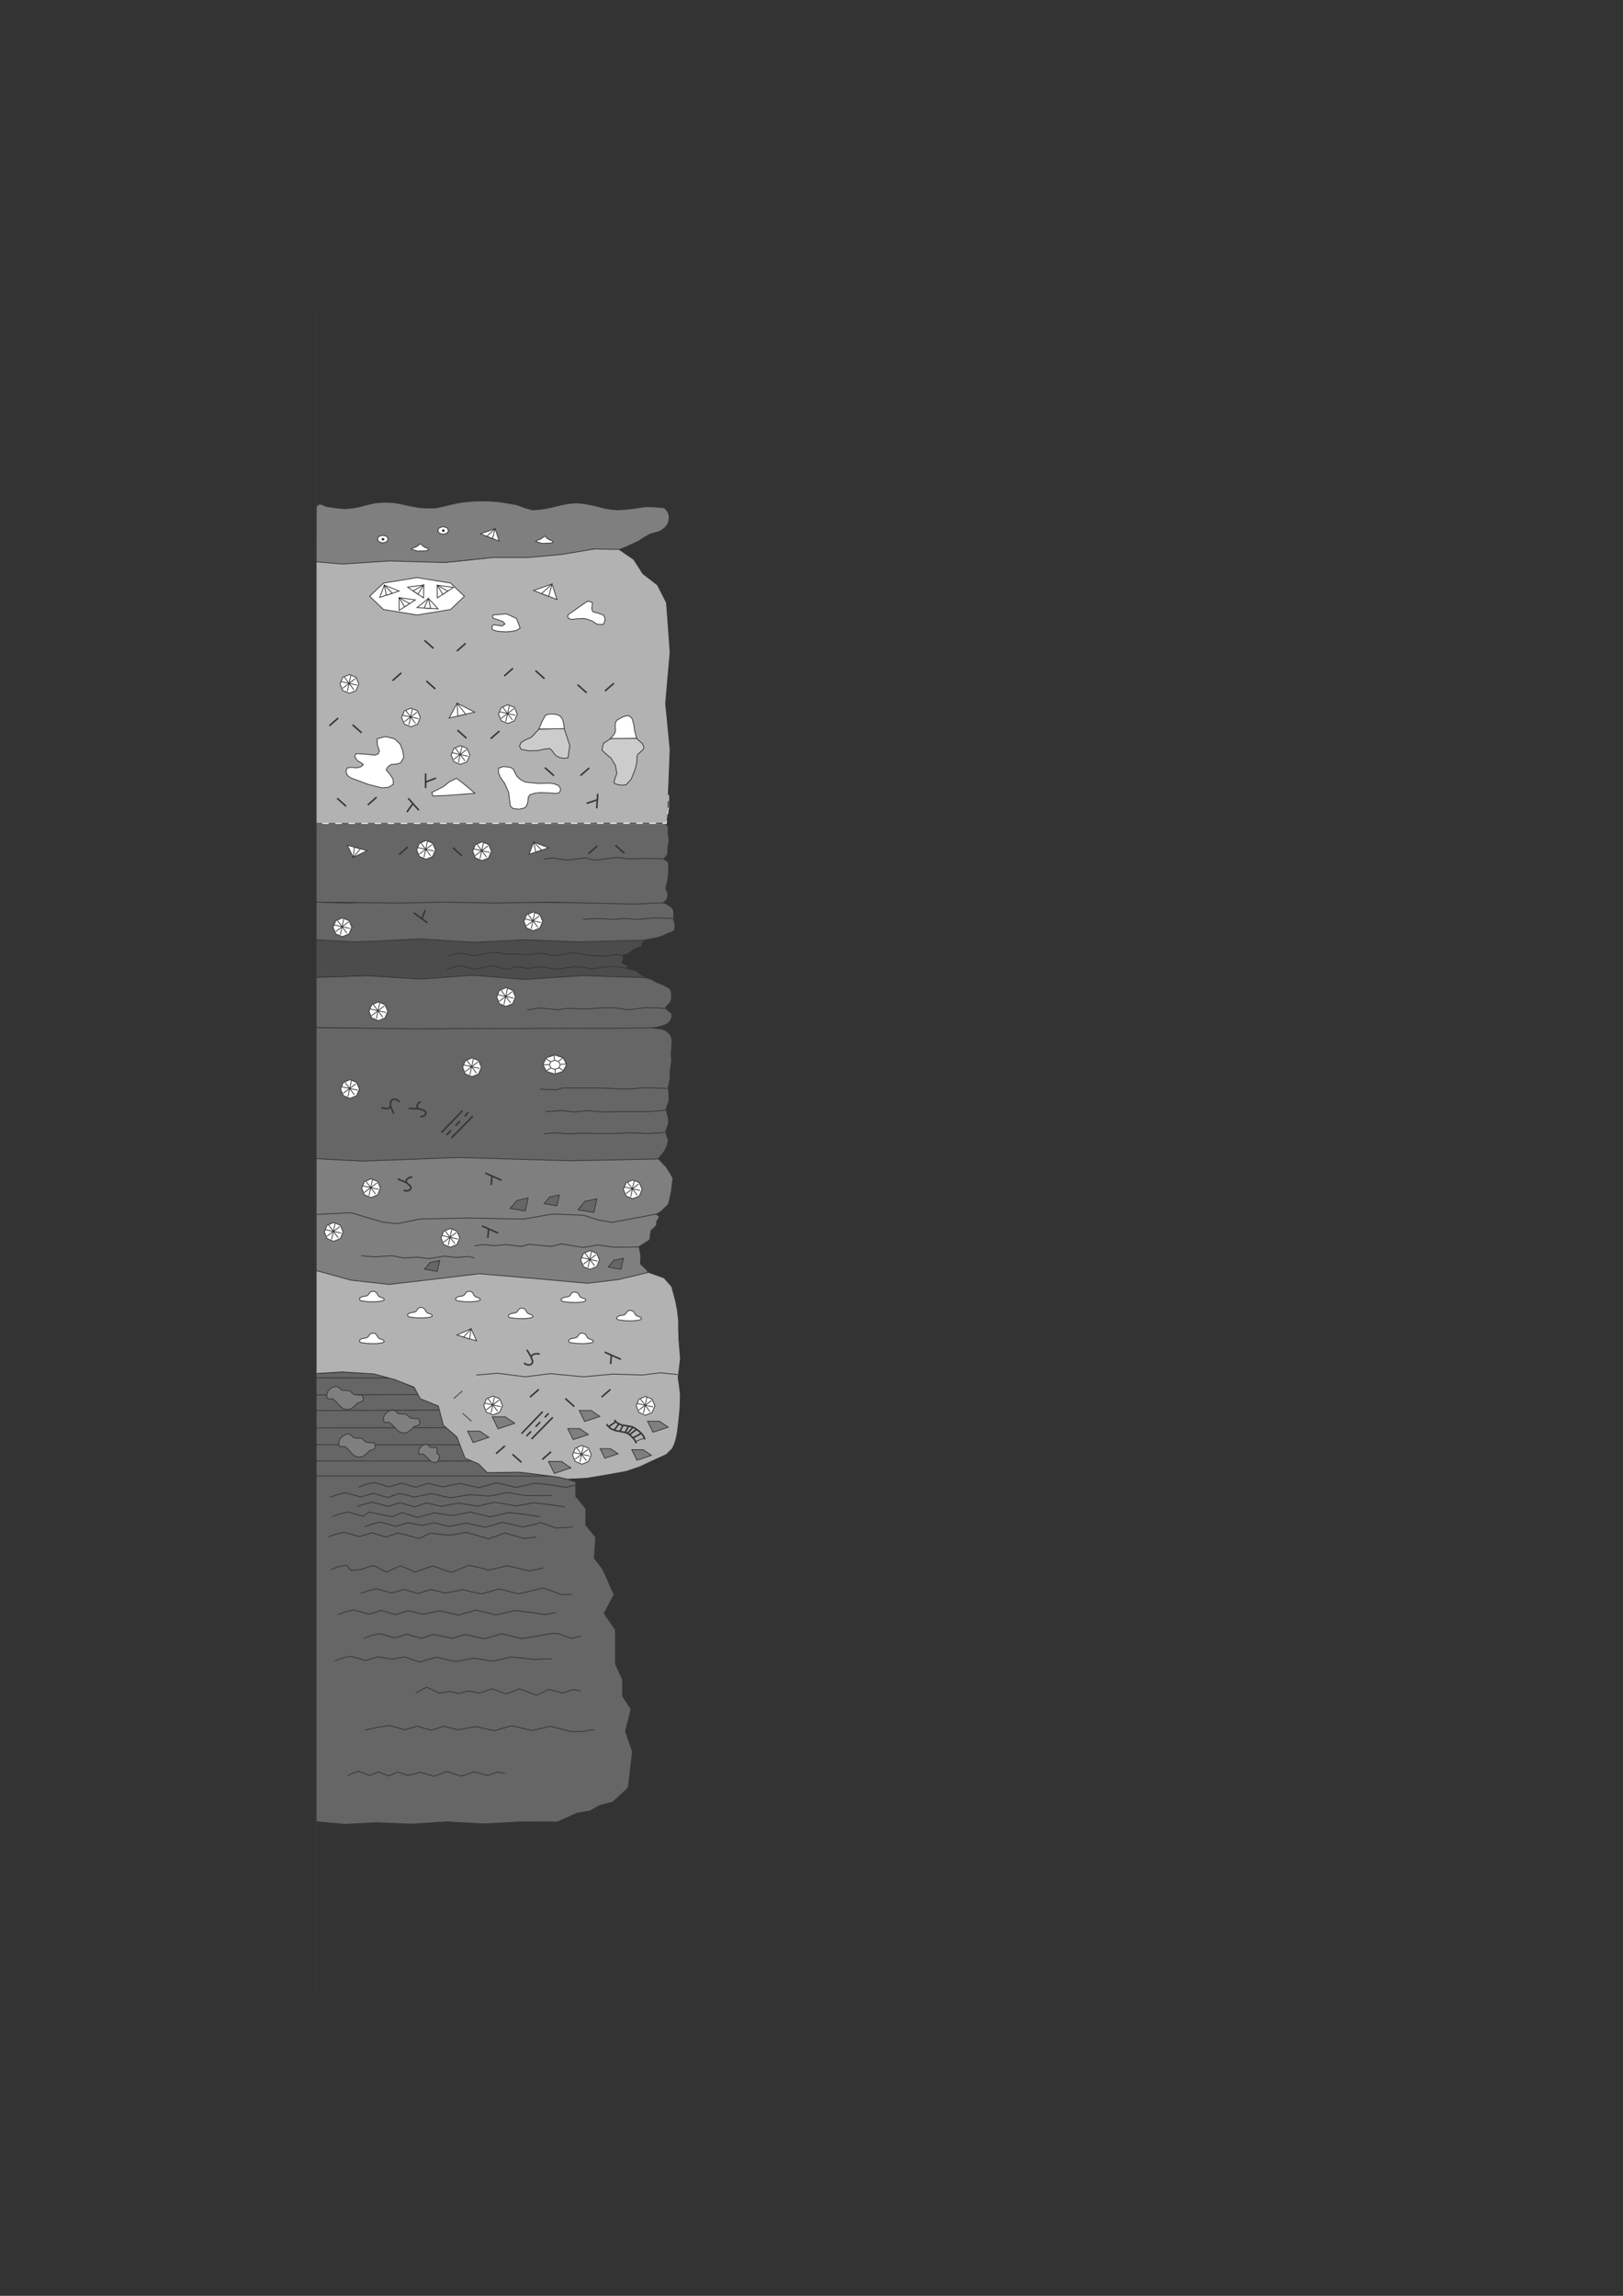 <?xml version="1.0" encoding="UTF-8"?>
<!DOCTYPE svg PUBLIC "-//W3C//DTD SVG 1.1//EN" "http://www.w3.org/Graphics/SVG/1.1/DTD/svg11.dtd">
<!-- Creator: CorelDRAW Home & Student X8 -->
<svg xmlns="http://www.w3.org/2000/svg" xml:space="preserve" width="210mm" height="297mm" version="1.1" style="shape-rendering:geometricPrecision; text-rendering:geometricPrecision; image-rendering:optimizeQuality; fill-rule:evenodd; clip-rule:evenodd"
viewBox="0 0 21000 29700"
 xmlns:xlink="http://www.w3.org/1999/xlink">
 <rect x="0" y="0" width="21000" height="29700" fill="#333333" stroke="none"/>
 <defs>
  <style type="text/css">
   <![CDATA[
    .str6 {stroke:#373435;stroke-width:20}
    .str1 {stroke:#373435;stroke-width:20.1}
    .str3 {stroke:#373435;stroke-width:10}
    .str0 {stroke:#373435;stroke-width:10.1}
    .str4 {stroke:#FEFEFE;stroke-width:10.1}
    .str2 {stroke:#373435;stroke-width:20.1;stroke-dasharray:84.66 84.66}
    .str5 {stroke:#373435;stroke-width:10.1;stroke-dasharray:84.66 84.66}
    .fil1 {fill:none}
    .fil8 {fill:black}
    .fil6 {fill:#4C4C4C}
    .fil0 {fill:#666666}
    .fil3 {fill:#7F7F7F}
    .fil2 {fill:#B2B2B2}
    .fil7 {fill:#CCCCCC}
    .fil5 {fill:#FEFEFE}
    .fil4 {fill:white}
   ]]>
  </style>
 </defs>
 <g id="Plan_x0020_1">
  <polygon class="fil0 str0" points="4085,17772 4085,19220 4085,20669 4084,22117 4084,23565 4178,23574 4272,23583 4366,23591 4460,23600 4563,23595 4666,23590 4769,23584 4872,23579 4985,23584 5098,23588 5211,23593 5324,23597 5438,23590 5553,23583 5667,23575 5781,23568 5901,23575 6021,23581 6141,23588 6261,23594 6378,23588 6495,23582 6612,23575 6729,23569 6850,23569 6971,23570 7091,23570 7212,23570 7276,23541 7341,23513 7405,23484 7469,23455 7510,23448 7552,23441 7593,23434 7634,23427 7666,23409 7698,23391 7730,23373 7762,23355 7803,23345 7845,23334 7886,23324 7927,23313 7977,23267 8028,23220 8078,23174 8128,23127 8133,23088 8138,23049 8142,23009 8147,22970 8156,22892 8165,22813 8174,22735 8183,22656 8160,22592 8138,22528 8115,22463 8092,22399 8110,22328 8129,22256 8147,22185 8165,22113 8138,22070 8110,22028 8083,21985 8055,21942 8055,21889 8055,21835 8055,21782 8055,21728 8032,21678 8009,21628 7986,21578 7963,21528 7963,21417 7963,21307 7963,21196 7963,21085 7927,21032 7890,20978 7854,20925 7817,20871 7849,20810 7881,20750 7913,20689 7945,20628 7908,20546 7872,20464 7835,20382 7798,20300 7771,20264 7744,20229 7716,20193 7689,20157 7694,20089 7698,20022 7703,19954 7707,19886 7675,19847 7643,19808 7611,19768 7579,19729 7579,19676 7579,19622 7579,19569 7579,19515 7547,19476 7515,19437 7482,19397 7450,19358 7450,19312 7450,19265 7450,19219 7450,19172 7395,19154 7340,19137 7285,19119 7230,19101 7097,19087 6965,19073 6832,19058 6699,19044 6598,19044 6498,19044 6397,19044 6296,19044 6269,19015 6241,18987 6214,18958 6186,18929 6145,18911 6104,18894 6062,18876 6021,18858 5994,18790 5966,18723 5939,18655 5911,18587 5865,18548 5819,18509 5773,18469 5727,18430 5714,18369 5700,18309 5687,18248 5673,18187 5613,18162 5554,18137 5494,18112 5434,18087 5416,18051 5398,18016 5379,17980 5361,17944 5297,17919 5233,17894 5168,17869 5104,17844 5040,17826 4976,17809 4912,17791 4848,17773 4738,17770 4628,17766 4518,17763 4408,17759 4327,17762 4247,17766 4166,17769 "/>
  <polyline class="fil1 str0" points="6535,22942 6483,22932 6431,22925 6370,22948 6308,22969 6222,22944 6136,22922 6050,22952 5963,22978 5872,22946 5780,22916 5699,22948 5618,22980 5531,22955 5445,22926 5363,22947 5280,22970 5212,22946 5144,22923 5087,22949 5030,22975 4964,22949 4898,22921 4840,22946 4781,22969 4710,22940 4639,22914 4566,22938 4495,22974 "/>
  <polyline class="fil1 str0" points="7688,22376 7618,22386 7547,22399 7463,22400 7378,22399 7248,22364 7118,22332 6998,22361 6878,22387 6750,22355 6623,22325 6510,22357 6397,22390 6277,22364 6157,22335 6043,22356 5929,22379 5834,22355 5740,22332 5661,22358 5581,22384 5489,22358 5397,22330 5316,22355 5235,22378 5137,22349 5038,22323 4877,22347 4718,22383 "/>
  <polyline class="fil1 str0" points="7514,21874 7460,21865 7405,21858 7341,21881 7276,21902 7186,21877 7096,21855 7018,21894 6940,21930 6832,21888 6723,21848 6638,21880 6553,21913 6463,21882 6372,21848 6286,21875 6200,21902 6132,21888 6064,21875 6001,21891 5938,21908 5878,21896 5818,21882 5748,21893 5677,21902 5600,21863 5522,21827 5449,21861 5378,21906 "/>
  <polyline class="fil1 str0" points="7144,21459 7042,21462 6940,21468 6903,21467 6865,21463 6738,21448 6611,21435 6491,21464 6371,21490 6253,21470 6134,21452 6013,21473 5891,21493 5770,21467 5650,21438 5539,21469 5428,21502 5330,21467 5233,21435 5154,21449 5074,21463 4982,21449 4890,21433 4809,21458 4728,21481 4630,21452 4531,21426 4430,21451 4331,21486 "/>
  <polyline class="fil1 str0" points="7519,21167 7458,21180 7397,21195 7306,21165 7215,21132 7176,21131 7137,21132 6941,21167 6746,21198 6619,21165 6491,21135 6379,21168 6266,21200 6146,21174 6026,21145 5937,21169 5847,21194 5728,21168 5608,21143 5529,21169 5450,21195 5358,21168 5266,21140 5185,21166 5103,21189 5005,21160 4906,21134 4805,21158 4706,21194 "/>
  <polyline class="fil1 str0" points="7188,20860 7127,20873 7065,20888 6987,20877 6908,20864 6782,20848 6655,20835 6535,20865 6414,20891 6287,20858 6159,20828 6047,20861 5934,20893 5814,20867 5694,20838 5580,20860 5466,20882 5371,20858 5277,20836 5198,20862 5118,20888 5026,20861 4934,20833 4853,20859 4772,20882 4673,20853 4575,20827 4473,20851 4374,20887 "/>
  <polyline class="fil1 str0" points="7397,20625 7334,20628 7271,20630 7148,20585 7024,20543 6867,20582 6709,20618 6581,20585 6454,20555 6341,20588 6229,20620 6108,20594 5988,20565 5874,20587 5760,20610 5665,20585 5571,20563 5492,20589 5412,20615 5320,20588 5228,20560 5147,20586 5066,20609 4968,20580 4869,20554 4767,20578 4668,20614 "/>
  <polyline class="fil1 str0" points="7028,20284 6937,20304 6846,20323 6704,20287 6561,20255 6441,20285 6321,20311 6193,20278 6066,20248 5956,20295 5847,20342 5724,20302 5600,20258 5486,20297 5372,20337 5277,20295 5183,20256 5091,20296 4999,20337 4920,20296 4840,20253 4757,20273 4678,20302 4543,20316 4481,20247 4381,20267 4280,20307 "/>
  <polyline class="fil1 str0" points="6940,19884 6859,19894 6777,19903 6653,19866 6530,19831 6425,19870 6321,19906 6178,19864 6034,19824 5931,19842 5828,19860 5699,19849 5569,19834 5495,19868 5422,19903 5287,19866 5151,19832 5072,19857 4993,19884 4901,19857 4809,19829 4728,19855 4647,19878 4548,19849 4450,19823 4348,19847 4249,19882 "/>
  <polyline class="fil1 str0" points="7409,19753 7300,19761 7190,19767 7095,19732 6999,19699 6879,19729 6759,19755 6632,19723 6504,19693 6391,19725 6279,19757 6158,19732 6038,19703 5924,19724 5810,19747 5715,19723 5621,19700 5542,19716 5462,19733 5370,19716 5278,19698 5197,19723 5116,19746 5018,19717 4919,19691 4818,19715 4718,19751 "/>
  <polyline class="fil1 str0" points="6990,19621 6912,19609 6833,19596 6707,19581 6580,19568 6460,19597 6339,19623 6212,19591 6084,19561 5972,19583 5859,19606 5739,19590 5619,19571 5511,19600 5403,19630 5302,19598 5201,19568 5138,19594 5074,19621 4926,19592 4778,19561 4737,19589 4697,19615 4598,19586 4500,19559 4398,19584 4299,19619 "/>
  <polyline class="fil1 str0" points="7309,19494 7231,19482 7152,19470 7026,19454 6899,19441 6788,19463 6677,19482 6541,19457 6404,19434 6291,19459 6178,19484 6058,19466 5938,19444 5824,19465 5710,19488 5615,19464 5521,19442 5442,19468 5362,19494 5270,19467 5178,19439 5097,19465 5016,19488 4918,19459 4819,19433 4717,19457 4618,19492 "/>
  <polyline class="fil1 str0" points="7140,19348 6971,19349 6802,19348 6682,19327 6561,19309 6444,19334 6327,19355 6203,19345 6078,19337 5953,19357 5828,19377 5708,19351 5588,19322 5474,19344 5359,19367 5265,19342 5170,19320 5091,19346 5012,19372 4920,19345 4828,19317 4747,19343 4665,19366 4567,19337 4468,19311 4367,19335 4268,19371 "/>
  <polyline class="fil1 str0" points="7450,19212 7389,19225 7328,19241 7250,19229 7171,19216 7044,19200 6917,19187 6797,19217 6677,19243 6550,19211 6422,19181 6310,19213 6197,19245 6077,19220 5957,19191 5843,19212 5728,19235 5634,19211 5539,19188 5460,19214 5381,19240 5289,19214 5197,19186 5116,19211 5034,19234 4936,19205 4838,19179 4736,19203 4637,19239 "/>
  <polygon class="fil0 str0" points="4085,17769 4085,18432 4085,19095 5612,19095 7139,19095 6929,19071 6719,19046 6513,19046 6306,19046 6247,18988 6188,18929 6107,18895 6025,18861 5969,18725 5912,18588 5825,18513 5737,18437 5706,18313 5674,18188 5559,18140 5443,18091 5403,18021 5362,17950 5237,17899 5111,17847 4980,17808 4848,17769 4639,17760 4429,17750 4257,17760 "/>
  <polygon class="fil2 str0" points="4086,16435 4086,17102 4086,17769 4256,17759 4425,17748 4632,17761 4838,17774 4972,17810 5105,17846 5232,17896 5358,17945 5398,18020 5438,18095 5555,18142 5671,18189 5704,18314 5737,18438 5824,18513 5911,18588 5964,18726 6017,18863 6104,18900 6190,18936 6247,18993 6304,19050 6514,19048 6723,19045 6970,19076 7216,19107 7280,19122 7343,19136 7470,19130 7596,19123 7723,19102 7849,19081 7976,19058 8102,19035 8189,19006 8275,18977 8352,18941 8428,18905 8525,18861 8621,18817 8661,18778 8701,18739 8723,18689 8741,18638 8758,18563 8770,18487 8783,18370 8795,18252 8801,18146 8803,18039 8790,17929 8774,17818 8790,17697 8804,17576 8794,17452 8784,17327 8780,17202 8779,17077 8765,16953 8741,16829 8690,16642 8592,16532 8487,16494 8382,16456 8112,16464 7842,16471 7499,16453 7156,16435 6857,16461 6557,16487 6264,16456 5971,16425 5681,16459 5391,16492 5128,16453 4865,16414 4585,16446 4305,16477 4196,16456 "/>
  <polyline class="fil1 str0" points="8770,17782 8658,17771 8546,17759 8429,17774 8312,17788 8121,17782 7930,17776 7740,17794 7550,17811 7336,17791 7121,17770 6959,17791 6796,17811 6617,17788 6438,17765 6301,17777 6164,17788 "/>
  <polyline class="fil1 str1" points="6748,18546 6885,18404 7021,18262 "/>
  <polyline class="fil1 str1" points="6877,18616 7015,18476 7153,18335 "/>
  <polyline class="fil1 str2" points="6812,18578 6955,18432 7098,18285 "/>
  <polyline class="fil1 str1" points="8233,18671 8229,18658 8222,18645 8202,18615 8176,18587 8145,18559 8107,18536 8041,18521 7973,18509 7934,18496 7899,18479 7870,18453 7848,18423 "/>
  <polyline class="fil1 str1" points="8344,18622 8336,18598 8324,18575 8302,18546 8274,18520 8233,18487 8186,18460 8122,18447 8055,18437 8020,18425 7987,18408 7966,18390 7951,18369 "/>
  <polyline class="fil1 str0" points="8223,18648 8279,18626 8334,18604 "/>
  <polyline class="fil1 str1" points="8192,18600 8243,18573 8294,18545 "/>
  <polyline class="fil1 str1" points="8147,18558 8190,18526 8233,18493 "/>
  <polyline class="fil1 str1" points="8091,18527 8111,18490 8131,18453 "/>
  <polyline class="fil1 str1" points="8021,18516 8040,18479 8059,18442 "/>
  <polyline class="fil1 str1" points="7948,18498 7979,18459 8009,18420 "/>
  <polyline class="fil1 str1" points="7879,18454 7924,18423 7968,18392 "/>
  <polyline class="fil1 str1" points="8122,18538 8156,18502 8189,18465 "/>
  <polygon class="fil3 str0" points="7613,18558 7515,18591 7416,18624 7381,18553 7346,18481 7424,18481 7501,18481 7557,18520 "/>
  <polyline class="fil1 str1" points="6418,18805 6476,18755 6533,18705 "/>
  <polyline class="fil1 str1" points="6631,18814 6690,18866 6748,18918 "/>
  <polyline class="fil1 str1" points="7016,18881 7073,18831 7130,18781 "/>
  <polyline class="fil1 str3" points="5870,18093 5927,18043 5984,17993 "/>
  <polyline class="fil1 str3" points="5985,18282 6043,18334 6101,18386 "/>
  <polyline class="fil1 str1" points="6857,18074 6915,18024 6972,17974 "/>
  <polyline class="fil1 str1" points="7314,18092 7373,18144 7431,18196 "/>
  <polyline class="fil1 str1" points="7784,18074 7841,18024 7898,17974 "/>
  <polygon class="fil4 str0" points="4930,16833 4877,16839 4824,16841 4747,16838 4671,16827 4656,16818 4650,16804 4659,16789 4677,16778 4699,16772 4723,16768 4742,16765 4758,16758 4771,16742 4782,16725 4795,16713 4812,16705 4838,16706 4861,16715 4874,16728 4883,16744 4893,16760 4905,16774 4931,16784 4957,16793 4969,16804 4970,16817 4953,16828 "/>
  <polygon class="fil4 str0" points="5552,17042 5499,17048 5446,17050 5369,17047 5293,17036 5278,17027 5272,17013 5281,16998 5299,16987 5321,16981 5345,16977 5364,16974 5380,16967 5393,16951 5404,16934 5417,16922 5434,16914 5460,16915 5483,16924 5496,16937 5505,16953 5514,16969 5527,16983 5553,16993 5579,17002 5590,17013 5592,17026 5575,17037 "/>
  <polygon class="fil4 str0" points="6173,16833 6121,16839 6068,16841 5990,16838 5915,16827 5899,16818 5893,16804 5903,16789 5920,16778 5943,16772 5967,16768 5986,16765 6002,16758 6015,16742 6026,16725 6039,16713 6056,16705 6082,16706 6105,16715 6118,16728 6127,16744 6136,16760 6149,16774 6175,16784 6200,16793 6212,16804 6214,16817 6197,16828 "/>
  <polygon class="fil4 str0" points="6856,17051 6804,17058 6750,17059 6673,17056 6598,17046 6582,17037 6576,17022 6585,17008 6603,16997 6626,16991 6649,16987 6668,16983 6685,16977 6698,16961 6709,16943 6722,16931 6739,16924 6765,16925 6788,16933 6801,16947 6810,16963 6819,16979 6832,16992 6858,17002 6883,17012 6895,17023 6897,17035 6880,17046 "/>
  <polygon class="fil4 str0" points="7539,16842 7487,16849 7433,16850 7356,16847 7281,16837 7265,16828 7259,16813 7268,16799 7286,16788 7309,16782 7332,16778 7351,16774 7368,16768 7381,16752 7392,16734 7405,16722 7422,16715 7447,16716 7471,16724 7484,16738 7493,16754 7502,16770 7514,16783 7540,16793 7566,16803 7578,16814 7580,16826 7563,16837 "/>
  <polygon class="fil4 str0" points="8259,17080 8206,17086 8153,17088 8076,17085 8000,17074 7985,17065 7979,17051 7988,17036 8006,17025 8028,17019 8052,17015 8071,17012 8087,17005 8100,16989 8111,16972 8124,16960 8141,16952 8167,16953 8190,16962 8203,16975 8212,16991 8222,17007 8234,17021 8260,17031 8286,17040 8298,17051 8299,17064 8282,17075 "/>
  <polygon class="fil4 str0" points="4930,17374 4877,17381 4824,17382 4747,17379 4671,17369 4656,17360 4650,17345 4659,17331 4677,17320 4699,17314 4723,17310 4742,17306 4758,17300 4771,17284 4782,17266 4795,17254 4812,17247 4838,17248 4861,17256 4874,17270 4883,17286 4893,17302 4905,17315 4931,17325 4957,17335 4969,17346 4970,17358 4953,17369 "/>
  <polygon class="fil4 str0" points="7637,17374 7584,17381 7531,17382 7454,17379 7379,17369 7363,17360 7357,17345 7366,17331 7384,17320 7406,17314 7430,17310 7449,17306 7465,17300 7478,17284 7490,17266 7502,17254 7519,17247 7545,17248 7568,17256 7581,17270 7590,17286 7600,17302 7612,17315 7638,17325 7664,17335 7676,17346 7677,17358 7660,17369 "/>
  <polygon class="fil5 str0" points="5912,17271 6004,17230 6095,17189 6131,17268 6166,17346 6039,17309 "/>
  <polygon class="fil5 str0" points="6095,17189 6047,17243 5999,17297 6038,17309 6076,17320 6086,17255 "/>
  <polyline class="fil1 str1" points="6983,17519 6962,17513 6939,17513 6919,17516 6901,17521 6885,17532 6875,17546 6875,17563 6881,17581 6887,17596 6892,17610 6889,17627 6880,17643 6866,17653 6848,17658 6826,17656 6805,17649 6791,17641 6782,17631 "/>
  <polyline class="fil1 str1" points="6874,17556 6846,17509 6817,17462 "/>
  <polyline class="fil1 str1" points="8034,17585 7929,17539 7824,17492 "/>
  <polyline class="fil1 str1" points="7910,17528 7906,17588 7901,17647 "/>
  <polygon class="fil3 str0" points="4086,15710 4086,16073 4086,16435 4541,16561 5037,16616 5619,16548 6201,16478 6900,16538 7599,16601 7999,16554 8381,16463 8378,16449 8375,16435 8331,16393 8286,16351 8289,16296 8291,16240 8280,16184 8268,16128 8337,16084 8405,16040 8414,15980 8423,15919 8461,15886 8494,15849 8496,15826 8494,15803 8515,15773 8530,15742 8513,15720 8482,15705 8424,15651 8362,15605 8295,15573 8227,15550 8162,15534 8098,15524 8026,15539 7953,15552 7831,15520 7708,15476 7494,15220 7295,14913 6522,15136 5828,15386 5434,15438 5040,15490 4919,15472 4794,15465 4599,15555 4437,15645 4354,15654 4270,15663 4178,15687 "/>
  <polyline class="fil1 str0" points="4675,16245 4768,16254 4860,16259 4967,16251 5074,16245 5146,16259 5217,16273 5310,16269 5402,16264 5477,16274 5551,16282 5650,16266 5748,16250 5825,16258 5903,16268 5977,16261 6051,16254 6093,16262 6135,16273 "/>
  <polyline class="fil1 str0" points="8270,16131 8102,16134 7934,16134 7833,16119 7731,16106 7636,16123 7541,16138 7407,16115 7273,16092 7201,16107 7130,16124 6987,16111 6844,16097 6799,16111 6754,16124 6653,16114 6552,16101 6475,16108 6397,16115 6323,16108 6248,16101 6194,16109 6141,16120 "/>
  <polygon class="fil0 str0" points="5690,16305 5674,16376 5658,16447 5575,16433 5492,16419 5529,16376 5566,16332 5628,16319 "/>
  <polyline class="fil1 str1" points="6446,15952 6341,15906 6236,15859 "/>
  <polyline class="fil1 str1" points="6321,15896 6317,15955 6312,16014 "/>
  <polygon class="fil0 str0" points="8067,16277 8051,16349 8035,16420 7952,16406 7869,16391 7906,16348 7943,16304 8005,16291 "/>
  <polygon class="fil3 str0" points="4086,14987 4086,15349 4086,15711 4539,15688 4954,15811 5141,15830 5442,15769 6070,15757 6773,15771 7154,15705 7549,15721 7748,15784 7922,15813 8259,15750 8482,15707 8485,15708 8488,15709 8518,15693 8548,15676 8599,15627 8649,15578 8668,15494 8687,15410 8697,15324 8706,15238 8665,15169 8623,15100 8570,15044 8516,14987 7947,14995 7378,15002 6645,14982 5912,14962 5312,14985 4712,15007 4399,14997 "/>
  <polygon class="fil0 str0" points="7724,15508 7704,15597 7684,15685 7581,15668 7478,15650 7524,15596 7569,15541 7647,15525 "/>
  <polygon class="fil0 str0" points="7237,15458 7221,15529 7204,15599 7122,15585 7040,15571 7077,15528 7113,15485 7175,15472 "/>
  <polygon class="fil0 str0" points="6834,15498 6815,15582 6796,15666 6699,15650 6601,15633 6645,15582 6688,15530 6761,15514 "/>
  <polyline class="fil1 str1" points="5335,15227 5313,15229 5292,15237 5276,15246 5263,15258 5255,15273 5254,15289 5265,15304 5280,15318 5294,15329 5307,15340 5315,15356 5316,15373 5310,15387 5296,15398 5276,15405 5253,15405 5236,15404 5222,15398 "/>
  <polyline class="fil1 str1" points="5263,15300 5204,15276 5145,15251 "/>
  <polyline class="fil1 str1" points="6489,15268 6384,15222 6279,15175 "/>
  <polyline class="fil1 str1" points="6365,15212 6361,15271 6356,15330 "/>
  <polygon class="fil0 str0" points="4086,13294 4086,14141 4086,14988 4391,15005 4696,15021 5310,14998 5923,14974 6651,14995 7378,15016 7946,15005 8514,14993 8562,14938 8604,14880 8634,14816 8647,14748 8629,14697 8611,14645 8626,14596 8647,14546 8650,14501 8647,14457 8629,14403 8617,14348 8633,14301 8653,14254 8656,14196 8653,14137 8649,14099 8647,14061 8659,14005 8671,13948 8671,13899 8671,13850 8680,13789 8689,13727 8686,13678 8683,13628 8691,13546 8695,13464 8685,13415 8659,13370 8617,13334 8562,13313 8490,13304 8417,13294 7581,13292 6744,13290 6050,13297 5355,13304 4721,13299 "/>
  <polyline class="fil1 str0" points="8647,14080 8496,14076 8345,14071 8218,14081 8091,14090 7934,14083 7777,14075 7653,14075 7529,14075 7403,14075 7276,14075 7243,14087 7209,14099 7101,14095 6992,14090 "/>
  <polyline class="fil1 str0" points="8617,14362 8502,14372 8387,14381 8218,14381 8049,14381 7928,14384 7807,14386 7702,14377 7596,14367 7515,14377 7433,14386 7349,14377 7264,14367 7161,14374 7058,14381 "/>
  <polyline class="fil1 str0" points="8604,14649 8493,14657 8381,14664 8257,14659 8133,14654 8037,14659 7940,14664 7832,14664 7723,14664 7623,14662 7523,14659 7436,14664 7348,14668 7261,14661 7173,14654 7107,14661 7040,14668 "/>
  <polyline class="fil1 str1" points="4934,14325 4952,14334 4974,14340 4994,14342 5014,14340 5033,14333 5048,14321 5053,14304 5053,14286 5052,14271 5053,14256 5061,14240 5075,14226 5092,14220 5111,14219 5132,14225 5149,14236 5160,14246 5166,14258 "/>
  <polyline class="fil1 str1" points="5050,14308 5073,14357 5095,14406 "/>
  <polyline class="fil1 str1" points="5444,14252 5426,14262 5411,14276 5402,14290 5397,14304 5398,14321 5406,14336 5425,14346 5446,14353 5465,14358 5482,14364 5499,14376 5510,14391 5511,14405 5505,14419 5491,14432 5471,14441 5455,14445 5438,14445 "/>
  <polyline class="fil1 str1" points="5421,14343 5354,14341 5287,14339 "/>
  <polyline class="fil1 str1" points="5711,14651 5848,14510 5984,14368 "/>
  <polyline class="fil1 str1" points="5841,14721 5979,14581 6117,14440 "/>
  <polyline class="fil1 str2" points="5776,14684 5919,14537 6061,14390 "/>
  <polygon class="fil0 str0" points="4087,12643 4087,12968 4087,13292 4719,13301 5350,13309 6312,13306 7274,13303 7848,13304 8422,13297 8519,13286 8609,13258 8652,13230 8681,13191 8694,13149 8688,13107 8644,13075 8609,13040 8635,13003 8673,12968 8686,12923 8688,12878 8686,12831 8666,12789 8589,12745 8501,12710 8425,12669 8343,12643 7952,12629 7561,12615 7170,12638 6778,12660 6445,12638 6111,12615 5777,12638 5443,12660 5099,12641 4754,12621 4421,12632 "/>
  <polyline class="fil1 str0" points="8609,13046 8476,13038 8343,13035 8239,13050 8135,13063 8027,13049 7920,13035 7759,13041 7597,13051 7461,13048 7324,13046 7267,13055 7209,13063 7094,13050 6979,13040 6900,13051 6821,13068 "/>
  <polygon class="fil6 str0" points="4087,12157 4087,12400 4087,12643 4421,12632 4754,12621 5099,12644 5443,12666 5781,12641 6118,12615 6452,12643 6786,12671 7166,12646 7546,12621 7959,12635 8372,12649 8329,12627 8286,12604 8257,12582 8228,12559 8171,12545 8114,12531 8114,12512 8114,12492 8078,12473 8042,12453 8056,12431 8070,12408 8063,12383 8056,12358 8099,12344 8142,12330 8171,12305 8200,12280 8250,12263 8300,12246 8304,12221 8307,12196 8329,12177 8350,12157 7931,12166 7511,12174 7156,12163 6800,12151 6463,12168 6125,12185 5784,12163 5443,12140 5038,12160 4632,12179 4360,12168 "/>
  <polyline class="fil1 str0" points="8111,12527 8048,12516 7984,12505 7932,12503 7879,12504 7767,12520 7655,12532 7548,12516 7441,12503 7318,12521 7196,12539 7108,12525 7020,12508 6922,12517 6824,12528 6758,12515 6691,12505 6619,12521 6547,12539 6462,12516 6377,12491 6255,12515 6134,12537 6044,12513 5954,12491 5867,12511 5781,12542 "/>
  <polyline class="fil1 str0" points="8058,12364 8016,12357 7973,12348 7915,12358 7857,12370 7737,12366 7616,12358 7519,12340 7422,12324 7295,12344 7168,12365 7093,12349 7018,12329 6912,12341 6806,12355 6756,12348 6705,12342 6628,12343 6550,12343 6471,12331 6391,12318 6262,12342 6133,12364 6045,12345 5958,12329 5872,12343 5788,12369 "/>
  <polygon class="fil0 str0" points="4087,11670 4087,11914 4087,12157 4346,12171 4604,12185 4805,12177 5005,12168 5221,12157 5436,12146 5777,12168 6118,12190 6459,12174 6800,12157 7141,12171 7482,12185 7909,12174 8336,12162 8376,12154 8415,12146 8473,12136 8530,12123 8588,12100 8645,12073 8689,12060 8724,12039 8735,11996 8731,11950 8722,11920 8714,11889 8718,11835 8716,11782 8698,11748 8666,11721 8606,11687 8537,11670 8196,11662 7855,11654 7536,11665 7216,11676 6850,11671 6484,11665 6111,11657 5738,11649 5411,11652 5084,11654 4794,11668 4503,11682 4295,11676 "/>
  <polyline class="fil1 str0" points="8711,11882 8581,11877 8451,11875 8349,11885 8246,11894 8168,11888 8089,11882 8018,11888 7947,11894 7853,11888 7758,11882 7652,11887 7546,11894 "/>
  <polyline class="fil1 str1" points="5353,11808 5442,11873 5530,11937 "/>
  <polyline class="fil1 str1" points="5457,11886 5480,11829 5502,11772 "/>
  <polygon class="fil4 str0" points="7178,13648 7286,13684 7331,13771 7286,13859 7178,13895 7069,13859 7024,13771 7069,13684 "/>
  <polygon class="fil4 str0" points="7179,13716 7229,13733 7250,13775 7229,13817 7179,13834 7129,13817 7108,13775 7129,13733 "/>
  <polyline class="fil1 str0" points="7170,13648 7171,13681 7172,13714 "/>
  <polyline class="fil1 str0" points="7254,13768 7292,13767 7329,13765 "/>
  <polyline class="fil1 str0" points="7105,13772 7065,13773 7025,13774 "/>
  <polyline class="fil1 str0" points="7184,13833 7184,13864 7184,13894 "/>
  <polyline class="fil1 str0" points="7060,13692 7093,13714 7125,13735 "/>
  <polyline class="fil1 str0" points="7125,13817 7096,13836 7067,13855 "/>
  <polyline class="fil1 str0" points="7231,13813 7262,13832 7292,13851 "/>
  <polyline class="fil1 str0" points="7228,13727 7257,13706 7285,13685 "/>
  <polygon class="fil0 str0" points="4087,10654 4087,11162 4087,11670 4635,11676 5182,11682 5474,11676 5766,11670 6084,11676 6401,11682 6765,11676 7129,11670 7482,11679 7835,11687 8211,11696 8583,11679 8631,11632 8643,11564 8628,11527 8614,11491 8623,11449 8636,11406 8645,11336 8650,11266 8652,11207 8643,11148 8616,11132 8592,11114 8611,11086 8636,11058 8641,11002 8643,10946 8651,10910 8657,10873 8652,10825 8643,10777 8646,10700 8614,10654 6351,10654 "/>
  <polyline class="fil1 str0" points="8596,11110 8467,11107 8337,11105 8228,11109 8120,11110 8052,11101 7983,11093 7836,11111 7688,11127 7634,11113 7580,11099 7457,11113 7335,11127 7245,11114 7154,11099 7093,11105 7032,11116 "/>
  <polygon class="fil5 str0" points="4751,11005 4661,11048 4571,11091 4533,11013 4495,10935 4623,10970 "/>
  <polygon class="fil5 str0" points="4571,11091 4617,11036 4663,10981 4624,10971 4585,10960 4578,11026 "/>
  <polygon class="fil5 str0" points="6846,11051 6876,10972 6906,10893 7002,10931 7097,10968 6972,11010 "/>
  <polygon class="fil5 str0" points="6906,10893 6919,10958 6932,11022 6970,11010 7008,10997 6957,10945 "/>
  <polyline class="fil1 str1" points="5860,10967 5919,11019 5977,11071 "/>
  <polyline class="fil1 str1" points="5163,11056 5220,11006 5277,10956 "/>
  <polyline class="fil1 str1" points="7963,10935 8021,10987 8079,11039 "/>
  <polyline class="fil1 str1" points="7614,11044 7671,10994 7728,10944 "/>
  <polygon class="fil2 str0" points="4083,7265 4084,8958 4084,10650 6354,10649 8623,10648 8635,10561 8647,10474 8647,10378 8647,10281 8659,9988 8670,9694 8641,9396 8612,9098 8641,8768 8670,8438 8647,8117 8623,7796 8565,7682 8506,7567 8412,7494 8317,7421 8259,7329 8200,7237 8100,7169 7999,7100 7846,7097 7693,7100 7481,7130 7270,7164 7046,7186 6822,7200 6593,7204 6363,7210 6063,7245 5763,7274 5404,7261 5045,7246 4733,7269 4421,7292 4210,7246 "/>
  <polyline class="fil1 str4" points="4087,10651 6357,10651 8626,10651 "/>
  <polyline class="fil1 str5" points="4080,10651 6353,10651 8626,10651 "/>
  <polygon class="fil7 str0" points="6972,9432 7136,9429 7300,9425 7372,9643 7350,9804 7296,9810 7241,9800 7202,9781 7172,9753 7146,9714 7113,9683 7038,9693 6963,9709 6850,9714 6744,9695 6722,9654 6741,9607 6798,9571 6863,9544 6896,9518 6922,9488 6947,9460 "/>
  <polygon class="fil4 str0" points="6973,9431 7137,9429 7301,9426 7297,9387 7290,9348 7278,9306 7254,9269 7216,9247 7169,9238 7112,9238 7060,9250 7015,9331 "/>
  <polygon class="fil7 str0" points="7903,9555 8070,9553 8237,9551 8251,9567 8268,9582 8310,9618 8332,9664 8328,9683 8316,9701 8282,9733 8251,9759 8244,9778 8242,9798 8241,9819 8242,9841 8229,9914 8207,9983 8167,10080 8102,10151 8068,10156 8032,10157 7994,10150 7962,10140 7948,10130 7944,10117 7959,10066 7981,10006 7963,9904 7905,9807 7843,9755 7789,9706 7807,9617 "/>
  <polygon class="fil4 str0" points="8236,9551 8225,9506 8213,9460 8200,9372 8180,9298 8149,9266 8114,9258 8064,9272 8016,9298 7985,9316 7963,9345 7960,9391 7963,9434 7962,9459 7957,9478 7948,9497 7935,9514 7917,9534 7898,9554 8067,9553 "/>
  <polygon class="fil4 str0" points="4591,10083 4760,10146 4936,10191 5023,10186 5089,10148 5087,10084 5047,10019 5021,9989 4997,9959 5018,9920 5062,9889 5128,9886 5185,9868 5223,9800 5213,9717 5177,9626 5102,9556 4987,9529 4881,9556 4882,9631 4909,9717 4892,9754 4849,9769 4726,9755 4605,9749 4590,9788 4625,9841 4667,9864 4701,9890 4673,9918 4618,9933 4552,9927 4494,9933 4476,9979 4494,10030 4536,10062 "/>
  <polygon class="fil4 str0" points="6597,10378 6602,10424 6637,10459 6717,10469 6789,10451 6813,10424 6823,10399 6830,10372 6833,10344 6836,10311 6857,10281 6914,10263 6981,10254 7093,10257 7190,10265 7226,10259 7248,10239 7252,10202 7231,10165 7177,10142 7113,10131 6963,10135 6799,10118 6733,10084 6688,10042 6663,9996 6644,9955 6618,9933 6580,9923 6513,9917 6452,9937 6449,9997 6476,10057 6502,10097 6530,10134 6582,10253 "/>
  <polygon class="fil4 str0" points="5804,10289 5703,10294 5601,10297 5587,10252 5736,10178 5814,10114 5906,10069 5970,10116 6039,10172 6144,10262 "/>
  <polygon class="fil4 str0" points="5396,7472 5830,7543 6009,7714 5830,7885 5396,7956 4962,7885 4783,7714 4962,7543 "/>
  <polygon class="fil5 str0" points="4913,7728 4943,7649 4973,7570 5069,7608 5164,7646 5039,7687 "/>
  <polygon class="fil5 str0" points="4973,7570 4986,7635 4999,7700 5038,7687 5076,7674 5025,7622 "/>
  <polygon class="fil5 str0" points="5274,7596 5379,7582 5483,7568 5482,7652 5480,7735 5377,7666 "/>
  <polygon class="fil5 str0" points="5483,7568 5414,7606 5345,7644 5377,7665 5408,7686 5446,7627 "/>
  <polygon class="fil5 str0" points="5658,7735 5657,7653 5656,7570 5762,7585 5867,7599 5763,7667 "/>
  <polygon class="fil5 str0" points="5656,7570 5693,7629 5730,7688 5762,7668 5793,7647 5725,7609 "/>
  <polygon class="fil5 str0" points="5164,7896 5164,7814 5163,7731 5269,7746 5374,7761 5269,7829 "/>
  <polygon class="fil5 str0" points="5163,7731 5200,7791 5236,7850 5268,7829 5300,7808 5232,7770 "/>
  <polygon class="fil5 str0" points="5396,7860 5470,7801 5543,7741 5606,7809 5668,7877 5532,7869 "/>
  <polygon class="fil5 str0" points="5543,7741 5516,7804 5489,7866 5531,7869 5572,7871 5558,7806 "/>
  <polygon class="fil4 str0" points="6472,8170 6423,8164 6378,8148 6366,8132 6366,8112 6372,8093 6387,8081 6443,8090 6499,8098 6534,8072 6508,8042 6448,8020 6384,7999 6371,7978 6381,7955 6555,7941 6683,8002 6710,8071 6730,8126 6684,8155 6623,8168 6548,8174 "/>
  <polygon class="fil4 str0" points="7402,8013 7475,8004 7558,8001 7611,8015 7662,8034 7695,8056 7729,8076 7806,8079 7829,8024 7826,7990 7810,7958 7740,7932 7676,7916 7662,7895 7657,7871 7658,7853 7663,7835 7664,7793 7604,7776 7521,7833 7395,7922 7366,7939 7346,7963 7346,7982 7357,7999 7378,8009 "/>
  <polyline class="fil1 str1" points="5420,10482 5351,10405 5282,10327 "/>
  <polyline class="fil1 str1" points="5339,10401 5302,10453 5265,10505 "/>
  <polyline class="fil1 str1" points="5507,10006 5507,10101 5507,10195 "/>
  <polyline class="fil1 str1" points="5506,10118 5574,10092 5642,10066 "/>
  <polyline class="fil1 str1" points="7721,10458 7728,10364 7734,10269 "/>
  <polyline class="fil1 str1" points="7730,10346 7660,10370 7590,10393 "/>
  <polygon class="fil5 str0" points="5811,9289 5863,9193 5915,9097 6029,9155 6142,9213 5977,9251 "/>
  <polygon class="fil5 str0" points="5915,9097 5920,9180 5924,9263 5975,9251 6025,9239 5970,9168 "/>
  <polyline class="fil1 str1" points="6348,9557 6405,9507 6462,9457 "/>
  <polyline class="fil1 str1" points="5919,9446 5978,9498 6036,9550 "/>
  <polyline class="fil1 str1" points="7510,10034 7567,9984 7624,9934 "/>
  <polyline class="fil1 str1" points="7050,9931 7109,9983 7167,10035 "/>
  <polyline class="fil1 str1" points="4759,10413 4816,10363 4873,10313 "/>
  <polyline class="fil1 str1" points="4362,10327 4421,10379 4479,10431 "/>
  <polyline class="fil1 str1" points="4262,9389 4319,9339 4376,9289 "/>
  <polyline class="fil1 str1" points="4562,9376 4621,9428 4679,9480 "/>
  <polyline class="fil1 str1" points="5079,8805 5136,8755 5193,8705 "/>
  <polyline class="fil1 str1" points="5516,8809 5574,8861 5632,8913 "/>
  <polyline class="fil1 str1" points="6524,8745 6581,8695 6638,8645 "/>
  <polyline class="fil1 str1" points="6929,8676 6987,8728 7045,8780 "/>
  <polyline class="fil1 str1" points="7828,8939 7886,8889 7943,8839 "/>
  <polyline class="fil1 str1" points="7473,8858 7532,8910 7590,8962 "/>
  <polyline class="fil1 str1" points="5911,8423 5968,8373 6025,8323 "/>
  <polyline class="fil1 str1" points="5492,8284 5551,8336 5609,8388 "/>
  <polygon class="fil5 str0" points="6903,7639 7023,7597 7143,7555 7175,7656 7207,7756 7055,7698 "/>
  <polygon class="fil5 str0" points="7143,7555 7075,7617 7007,7679 7054,7697 7100,7715 7122,7635 "/>
  <polygon class="fil3 str0" points="4091,6561 4088,6914 4084,7267 4258,7282 4432,7297 4734,7277 5036,7257 5393,7267 5750,7277 6066,7245 6381,7212 6610,7212 6838,7212 7057,7192 7275,7172 7481,7137 7687,7102 7850,7105 8013,7108 8043,7098 8073,7087 8166,7045 8259,7002 8332,6955 8407,6911 8476,6892 8542,6871 8598,6831 8639,6781 8656,6727 8658,6671 8641,6623 8607,6579 8602,6575 8596,6571 8576,6567 8549,6566 8453,6557 8356,6556 8266,6567 8176,6581 8083,6591 7989,6596 7908,6589 7828,6576 7748,6556 7668,6536 7562,6516 7455,6506 7361,6514 7269,6531 7185,6551 7101,6571 6996,6589 6889,6596 6788,6568 6689,6531 6585,6512 6481,6495 6358,6483 6233,6480 6110,6484 5988,6496 5901,6511 5815,6531 5726,6553 5635,6571 5529,6573 5422,6566 5332,6550 5242,6531 5162,6513 5081,6501 4969,6498 4856,6506 4753,6529 4650,6556 4561,6573 4470,6581 4344,6571 4219,6551 4181,6533 4142,6521 4108,6534 "/>
  <polygon class="fil5 str0" points="6216,6906 6312,6873 6407,6839 6433,6919 6458,6999 6337,6953 "/>
  <polygon class="fil5 str0" points="6407,6839 6353,6889 6299,6938 6336,6952 6373,6966 6390,6903 "/>
  <polygon class="fil4 str0" points="4953,6925 5003,6939 5023,6974 5003,7010 4953,7024 4903,7010 4883,6974 4903,6939 "/>
  <polygon class="fil8 str0" points="4955,6964 4964,6968 4968,6976 4964,6984 4955,6987 4946,6984 4942,6976 4946,6968 "/>
  <polygon class="fil4 str0" points="5733,6813 5783,6828 5804,6863 5783,6898 5733,6912 5684,6898 5663,6863 5684,6828 "/>
  <polygon class="fil8 str0" points="5736,6853 5745,6856 5748,6864 5745,6873 5736,6876 5727,6873 5723,6864 5727,6856 "/>
  <polygon class="fil4 str0" points="7126,7025 7015,7030 6933,7005 6952,6988 6983,6981 7020,6957 7045,6937 7065,6946 7076,6963 7111,6984 7148,6997 7154,7016 "/>
  <polygon class="fil4 str0" points="5517,7124 5406,7130 5324,7105 5344,7087 5375,7080 5412,7056 5436,7037 5457,7045 5468,7062 5502,7083 5539,7097 5545,7115 "/>
  <polyline class="fil1 str4" points="4086,10653 6354,10651 8621,10648 8636,10549 8650,10450 8650,10367 8650,10283 "/>
  <polyline class="fil1 str5" points="4086,10653 6357,10651 8627,10648 8636,10558 8644,10468 8647,10373 8650,10278 "/>
  <polygon class="fil3 str0" points="7997,18807 7912,18836 7826,18864 7796,18803 7765,18741 7832,18741 7899,18741 7948,18774 "/>
  <polygon class="fil3 str0" points="7387,18989 7280,19025 7173,19061 7135,18984 7096,18906 7181,18906 7265,18906 7326,18948 "/>
  <polygon class="fil3 str0" points="6326,18594 6225,18628 6123,18662 6087,18589 6050,18515 6130,18515 6210,18515 6268,18555 "/>
  <polygon class="fil3 str0" points="6660,18412 6553,18448 6445,18484 6407,18407 6369,18329 6453,18329 6537,18329 6599,18371 "/>
  <polygon class="fil3 str0" points="7761,18324 7663,18357 7565,18389 7530,18318 7495,18247 7572,18247 7649,18247 7705,18286 "/>
  <polygon class="fil3 str0" points="8646,18463 8548,18496 8449,18528 8414,18457 8378,18386 8456,18386 8533,18386 8590,18425 "/>
  <polygon class="fil3 str0" points="8429,18827 8335,18859 8241,18890 8208,18822 8174,18754 8248,18754 8322,18754 8376,18791 "/>
  <polygon class="fil4 str3" points="4521,8727 4607,8762 4642,8848 4607,8934 4521,8969 4435,8934 4400,8848 4435,8762 "/>
  <polyline class="fil1 str3" points="4454,8757 4517,8841 4580,8924 "/>
  <polyline class="fil1 str3" points="4539,8738 4517,8841 4495,8943 "/>
  <polyline class="fil1 str3" points="4600,8777 4517,8841 4433,8904 "/>
  <polyline class="fil1 str3" points="4619,8863 4517,8841 4415,8818 "/>
  <polygon class="fil4 str3" points="5317,9161 5403,9196 5439,9282 5403,9368 5317,9403 5232,9368 5196,9282 5232,9196 "/>
  <polyline class="fil1 str3" points="5250,9191 5313,9275 5376,9358 "/>
  <polyline class="fil1 str3" points="5335,9173 5313,9275 5291,9377 "/>
  <polyline class="fil1 str3" points="5397,9212 5314,9275 5230,9338 "/>
  <polyline class="fil1 str3" points="5415,9297 5313,9275 5211,9253 "/>
  <polygon class="fil4 str3" points="5958,9647 6044,9682 6079,9768 6044,9854 5958,9889 5872,9854 5837,9768 5872,9682 "/>
  <polyline class="fil1 str3" points="5891,9677 5954,9761 6017,9844 "/>
  <polyline class="fil1 str3" points="5976,9658 5954,9761 5932,9863 "/>
  <polyline class="fil1 str3" points="6037,9697 5954,9761 5870,9824 "/>
  <polyline class="fil1 str3" points="6056,9783 5954,9761 5851,9738 "/>
  <polygon class="fil4 str3" points="6572,9117 6657,9152 6693,9238 6657,9324 6572,9359 6486,9324 6450,9238 6486,9152 "/>
  <polyline class="fil1 str3" points="6504,9147 6567,9231 6630,9314 "/>
  <polyline class="fil1 str3" points="6590,9128 6568,9231 6545,9333 "/>
  <polyline class="fil1 str3" points="6651,9167 6568,9230 6484,9293 "/>
  <polyline class="fil1 str3" points="6670,9253 6568,9231 6465,9208 "/>
  <polygon class="fil4 str3" points="5513,10873 5598,10909 5634,10994 5598,11080 5513,11116 5427,11080 5391,10994 5427,10909 "/>
  <polyline class="fil1 str3" points="5445,10904 5509,10988 5572,11071 "/>
  <polyline class="fil1 str3" points="5531,10885 5509,10987 5486,11089 "/>
  <polyline class="fil1 str3" points="5592,10924 5509,10987 5425,11050 "/>
  <polyline class="fil1 str3" points="5611,11009 5509,10987 5406,10965 "/>
  <polygon class="fil4 str3" points="6237,10891 6323,10926 6358,11012 6323,11098 6237,11133 6151,11098 6116,11012 6151,10926 "/>
  <polyline class="fil1 str3" points="6170,10921 6233,11005 6296,11088 "/>
  <polyline class="fil1 str3" points="6255,10902 6233,11005 6211,11107 "/>
  <polyline class="fil1 str3" points="6316,10942 6233,11005 6149,11068 "/>
  <polyline class="fil1 str3" points="6335,11027 6233,11005 6131,10982 "/>
  <polygon class="fil4 str3" points="6900,11798 6986,11833 7021,11919 6986,12005 6900,12040 6814,12005 6779,11919 6814,11833 "/>
  <polyline class="fil1 str3" points="6833,11828 6896,11912 6959,11995 "/>
  <polyline class="fil1 str3" points="6918,11809 6896,11912 6874,12014 "/>
  <polyline class="fil1 str3" points="6979,11848 6896,11912 6813,11975 "/>
  <polyline class="fil1 str3" points="6998,11934 6896,11912 6794,11889 "/>
  <polygon class="fil4 str3" points="4430,11875 4516,11910 4552,11996 4516,12082 4430,12117 4345,12082 4309,11996 4345,11910 "/>
  <polyline class="fil1 str3" points="4363,11905 4426,11989 4489,12072 "/>
  <polyline class="fil1 str3" points="4448,11886 4426,11989 4404,12091 "/>
  <polyline class="fil1 str3" points="4510,11925 4427,11989 4343,12052 "/>
  <polyline class="fil1 str3" points="4529,12011 4427,11989 4324,11966 "/>
  <polygon class="fil4 str3" points="4896,12962 4981,12997 5017,13083 4981,13169 4896,13204 4810,13169 4774,13083 4810,12997 "/>
  <polyline class="fil1 str3" points="4828,12992 4891,13076 4954,13159 "/>
  <polyline class="fil1 str3" points="4913,12973 4891,13076 4869,13178 "/>
  <polyline class="fil1 str3" points="4975,13012 4892,13076 4808,13139 "/>
  <polyline class="fil1 str3" points="4994,13098 4892,13076 4789,13053 "/>
  <polygon class="fil4 str3" points="6548,12777 6634,12812 6669,12898 6634,12984 6548,13019 6462,12984 6427,12898 6462,12812 "/>
  <polyline class="fil1 str3" points="6480,12807 6544,12891 6607,12974 "/>
  <polyline class="fil1 str3" points="6566,12788 6544,12891 6521,12993 "/>
  <polyline class="fil1 str3" points="6627,12828 6544,12891 6460,12954 "/>
  <polyline class="fil1 str3" points="6646,12913 6544,12891 6441,12868 "/>
  <polygon class="fil4 str3" points="6107,13686 6193,13721 6228,13807 6193,13893 6107,13928 6021,13893 5986,13807 6021,13721 "/>
  <polyline class="fil1 str3" points="6039,13716 6103,13800 6166,13883 "/>
  <polyline class="fil1 str3" points="6125,13697 6103,13800 6080,13902 "/>
  <polyline class="fil1 str3" points="6186,13736 6103,13800 6019,13863 "/>
  <polyline class="fil1 str3" points="6205,13822 6103,13800 6000,13777 "/>
  <polygon class="fil4 str3" points="4529,13967 4614,14002 4650,14088 4614,14174 4529,14209 4443,14174 4407,14088 4443,14002 "/>
  <polyline class="fil1 str3" points="4461,13998 4524,14081 4587,14164 "/>
  <polyline class="fil1 str3" points="4547,13979 4525,14081 4502,14183 "/>
  <polyline class="fil1 str3" points="4608,14018 4525,14081 4441,14144 "/>
  <polyline class="fil1 str3" points="4627,14103 4525,14081 4422,14059 "/>
  <polygon class="fil4 str3" points="4801,15250 4887,15285 4922,15371 4887,15457 4801,15492 4715,15457 4680,15371 4715,15285 "/>
  <polyline class="fil1 str3" points="4734,15280 4797,15364 4860,15447 "/>
  <polyline class="fil1 str3" points="4819,15262 4797,15364 4775,15466 "/>
  <polyline class="fil1 str3" points="4880,15301 4797,15364 4713,15427 "/>
  <polyline class="fil1 str3" points="4899,15386 4797,15364 4695,15342 "/>
  <polygon class="fil4 str3" points="4318,15816 4404,15851 4439,15937 4404,16023 4318,16058 4232,16023 4197,15937 4232,15851 "/>
  <polyline class="fil1 str3" points="4250,15846 4314,15930 4377,16013 "/>
  <polyline class="fil1 str3" points="4336,15828 4314,15930 4291,16032 "/>
  <polyline class="fil1 str3" points="4397,15867 4314,15930 4230,15993 "/>
  <polyline class="fil1 str3" points="4416,15952 4314,15930 4211,15908 "/>
  <polygon class="fil4 str3" points="5827,15893 5913,15928 5948,16014 5913,16100 5827,16135 5741,16100 5706,16014 5741,15928 "/>
  <polyline class="fil1 str3" points="5760,15923 5823,16007 5886,16090 "/>
  <polyline class="fil1 str3" points="5845,15904 5823,16007 5801,16109 "/>
  <polyline class="fil1 str3" points="5906,15943 5823,16007 5739,16070 "/>
  <polyline class="fil1 str3" points="5925,16029 5823,16007 5721,15984 "/>
  <polygon class="fil4 str3" points="8187,15265 8273,15300 8308,15386 8273,15472 8187,15507 8101,15472 8066,15386 8101,15300 "/>
  <polyline class="fil1 str3" points="8120,15295 8183,15379 8246,15462 "/>
  <polyline class="fil1 str3" points="8205,15276 8183,15379 8161,15481 "/>
  <polyline class="fil1 str3" points="8266,15315 8183,15379 8100,15442 "/>
  <polyline class="fil1 str3" points="8285,15401 8183,15379 8081,15356 "/>
  <polygon class="fil4 str3" points="7635,16179 7721,16214 7756,16300 7721,16386 7635,16421 7549,16386 7514,16300 7549,16214 "/>
  <polyline class="fil1 str3" points="7567,16209 7631,16293 7694,16376 "/>
  <polyline class="fil1 str3" points="7653,16190 7631,16293 7608,16395 "/>
  <polyline class="fil1 str3" points="7714,16229 7631,16293 7547,16356 "/>
  <polyline class="fil1 str3" points="7733,16315 7631,16293 7528,16270 "/>
  <polygon class="fil4 str3" points="6380,18061 6466,18096 6501,18182 6466,18268 6380,18303 6294,18268 6259,18182 6294,18096 "/>
  <polyline class="fil1 str3" points="6313,18091 6376,18175 6439,18258 "/>
  <polyline class="fil1 str3" points="6398,18072 6376,18175 6354,18277 "/>
  <polyline class="fil1 str3" points="6459,18111 6376,18175 6293,18238 "/>
  <polyline class="fil1 str3" points="6478,18197 6376,18175 6274,18152 "/>
  <polygon class="fil4 str3" points="8352,18065 8438,18101 8474,18186 8438,18272 8352,18308 8267,18272 8231,18186 8267,18101 "/>
  <polyline class="fil1 str3" points="8285,18096 8348,18180 8411,18263 "/>
  <polyline class="fil1 str3" points="8370,18077 8348,18179 8326,18281 "/>
  <polyline class="fil1 str3" points="8432,18116 8349,18179 8265,18242 "/>
  <polyline class="fil1 str3" points="8450,18201 8348,18179 8246,18157 "/>
  <polygon class="fil4 str3" points="7529,18699 7615,18735 7650,18821 7615,18906 7529,18942 7443,18906 7408,18821 7443,18735 "/>
  <polyline class="fil1 str3" points="7462,18730 7525,18814 7588,18897 "/>
  <polyline class="fil1 str3" points="7547,18711 7525,18813 7503,18915 "/>
  <polyline class="fil1 str3" points="7608,18750 7525,18813 7442,18876 "/>
  <polyline class="fil1 str3" points="7627,18835 7525,18813 7423,18791 "/>
  <polyline class="fil1 str3" points="4085,18899 5095,18900 6104,18900 "/>
  <polyline class="fil1 str3" points="4085,18689 5018,18690 5950,18690 "/>
  <polyline class="fil1 str3" points="4085,18471 4929,18470 5773,18469 "/>
  <polygon class="fil3 str3" points="4784,18765 4742,18807 4696,18842 4647,18850 4598,18841 4559,18810 4525,18773 4494,18739 4457,18711 4420,18714 4391,18711 4383,18658 4404,18607 4450,18568 4511,18549 4545,18571 4577,18600 4631,18605 4685,18610 4711,18638 4739,18658 4775,18662 4811,18666 4837,18661 4846,18677 4858,18712 4845,18744 4817,18756 "/>
  <polygon class="fil3 str3" points="5361,18453 5319,18494 5273,18530 5224,18538 5175,18528 5135,18498 5102,18460 5071,18427 5033,18399 4997,18402 4968,18399 4960,18346 4981,18295 5026,18256 5088,18237 5122,18258 5154,18288 5208,18293 5262,18298 5288,18326 5316,18346 5352,18350 5388,18354 5414,18349 5423,18365 5435,18400 5422,18431 5393,18444 "/>
  <polygon class="fil3 str3" points="5687,18842 5676,18879 5662,18913 5624,18919 5585,18911 5554,18887 5528,18858 5503,18832 5474,18810 5445,18812 5423,18810 5416,18768 5433,18728 5469,18697 5517,18683 5543,18700 5569,18723 5611,18727 5653,18730 5655,18759 5650,18797 5674,18818 "/>
  <polyline class="fil1 str3" points="4085,18249 4885,18245 5685,18241 "/>
  <polyline class="fil1 str3" points="4066,18046 4737,18043 5408,18040 "/>
  <polyline class="fil1 str3" points="4085,17824 4558,17825 5031,17826 "/>
  <polygon class="fil3 str3" points="4628,18149 4586,18190 4540,18226 4491,18234 4442,18224 4402,18193 4369,18156 4337,18122 4300,18094 4263,18097 4235,18094 4227,18041 4248,17990 4293,17951 4355,17933 4389,17954 4421,17984 4475,17988 4529,17993 4555,18022 4583,18041 4619,18046 4655,18049 4681,18045 4690,18061 4702,18096 4689,18127 4660,18139 "/>
  <rect class="fil1 str6" x="4086" y="4058" width="4845" height="21748"/>
 </g>
</svg>
